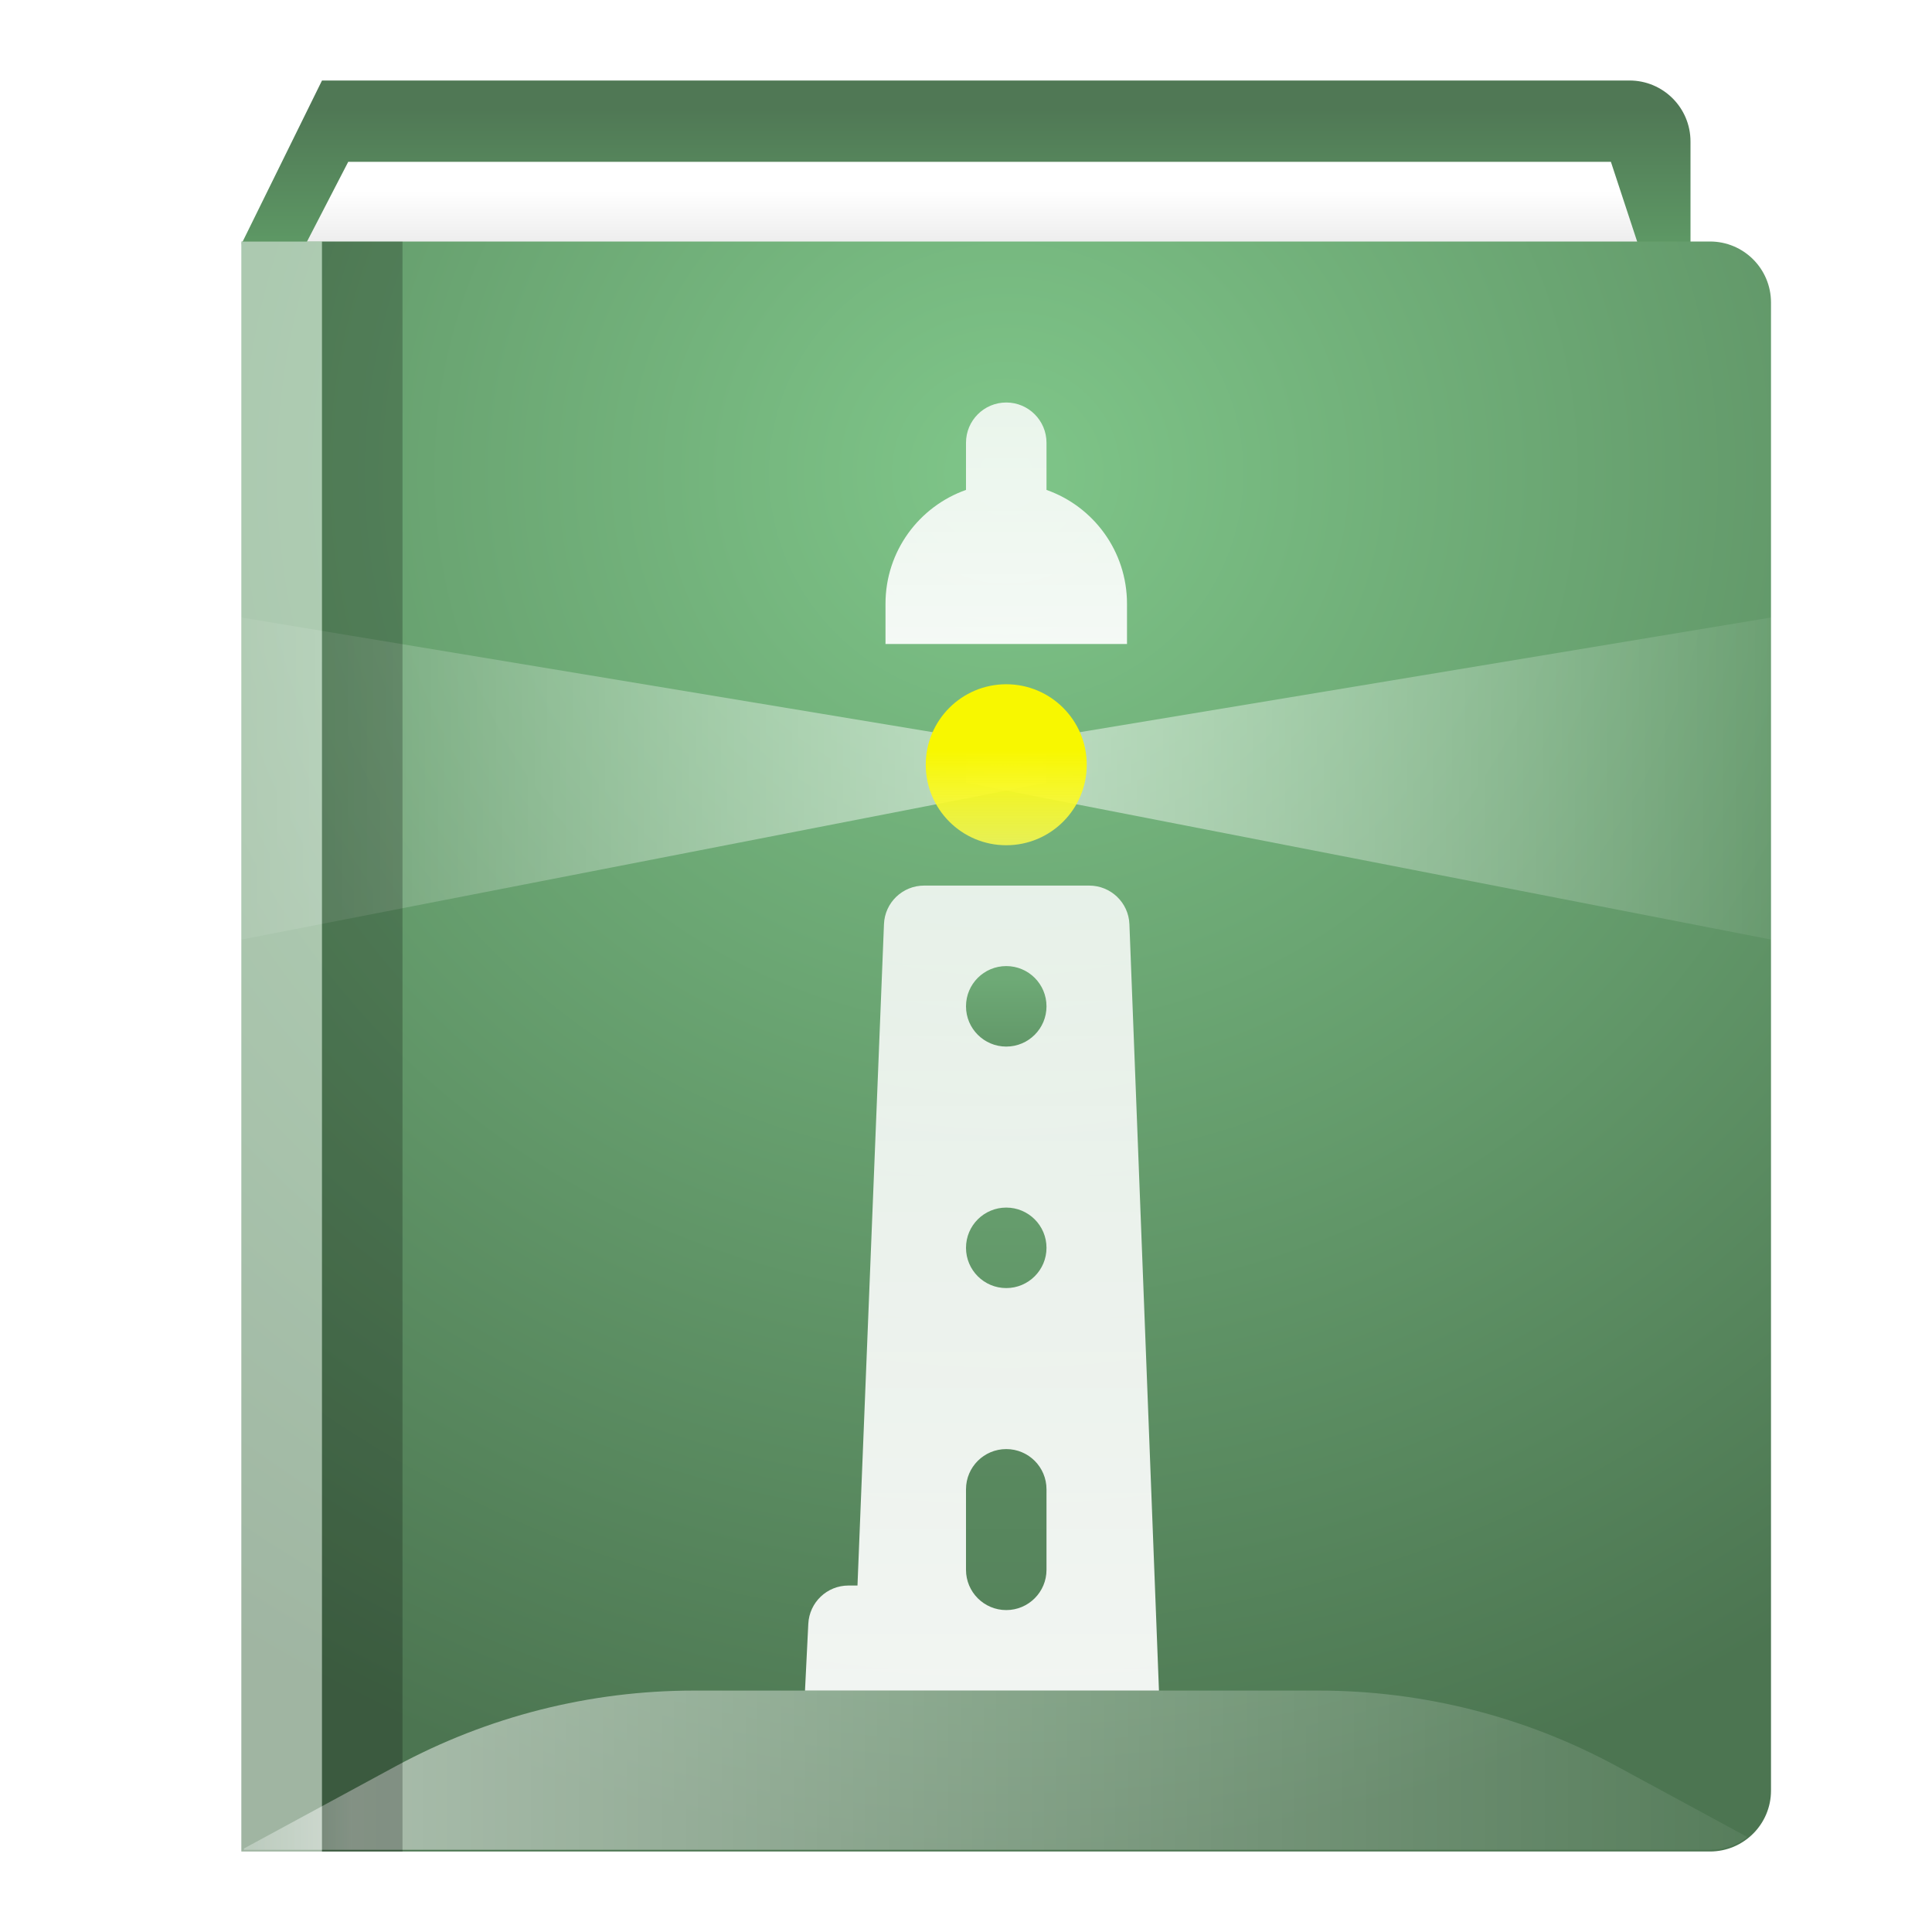 <svg xmlns="http://www.w3.org/2000/svg" width="24" height="24" viewBox="0 0 24 24">
  <defs>
    <filter id="deepin-manual-a" width="123.8%" height="120.8%" x="-11.9%" y="-10.4%" filterUnits="objectBoundingBox">
      <feOffset in="SourceAlpha" result="shadowOffsetOuter1"/>
      <feGaussianBlur in="shadowOffsetOuter1" result="shadowBlurOuter1" stdDeviation=".5"/>
      <feColorMatrix in="shadowBlurOuter1" result="shadowMatrixOuter1" values="0 0 0 0 0   0 0 0 0 0   0 0 0 0 0  0 0 0 0.15 0"/>
      <feMerge>
        <feMergeNode in="shadowMatrixOuter1"/>
        <feMergeNode in="SourceGraphic"/>
      </feMerge>
    </filter>
    <linearGradient id="deepin-manual-b" x1="42.771%" x2="42.771%" y1="236.041%" y2="17.14%">
      <stop offset="0%" stop-color="#73CD7E"/>
      <stop offset="100%" stop-color="#507855"/>
    </linearGradient>
    <linearGradient id="deepin-manual-c" x1="40.341%" x2="40.341%" y1="28.571%" y2="100%">
      <stop offset="0%" stop-color="#FFF"/>
      <stop offset="100%" stop-color="#E6E6E6"/>
    </linearGradient>
    <radialGradient id="deepin-manual-d" cx="50%" cy="14.563%" r="89.934%" fx="50%" fy="14.563%" gradientTransform="matrix(0 .95 -1.044 0 .652 -.33)">
      <stop offset="0%" stop-color="#7FC689"/>
      <stop offset="100%" stop-color="#4C7551"/>
    </radialGradient>
    <linearGradient id="deepin-manual-e" x1="100%" x2="0%" y1="50%" y2="50%">
      <stop offset="0%" stop-color="#FFF" stop-opacity=".063"/>
      <stop offset="93.278%" stop-color="#FFF" stop-opacity=".52"/>
      <stop offset="100%" stop-color="#FFF" stop-opacity=".3"/>
    </linearGradient>
    <linearGradient id="deepin-manual-f" x1="50%" x2="50%" y1="-21.606%" y2="144.775%">
      <stop offset="0%" stop-color="#FFF" stop-opacity=".813"/>
      <stop offset="100%" stop-color="#FFF" stop-opacity=".962"/>
    </linearGradient>
    <linearGradient id="deepin-manual-g" x1="50%" x2="50%" y1="14.563%" y2="100%">
      <stop offset="0%" stop-color="#6EAA76"/>
      <stop offset="100%" stop-color="#629869"/>
    </linearGradient>
    <linearGradient id="deepin-manual-h" x1="50%" x2="50%" y1="14.563%" y2="100%">
      <stop offset="0%" stop-color="#659C6C"/>
      <stop offset="100%" stop-color="#629869"/>
    </linearGradient>
    <linearGradient id="deepin-manual-i" x1="50%" x2="50%" y1="0%" y2="100%">
      <stop offset="0%" stop-color="#59895F"/>
      <stop offset="100%" stop-color="#56845C"/>
    </linearGradient>
    <linearGradient id="deepin-manual-j" x1="100%" x2="0%" y1="50%" y2="50%">
      <stop offset="0%" stop-color="#FFF" stop-opacity=".063"/>
      <stop offset="93.278%" stop-color="#FFF" stop-opacity=".52"/>
      <stop offset="100%" stop-color="#FFF" stop-opacity=".3"/>
    </linearGradient>
    <linearGradient id="deepin-manual-k" x1="50%" x2="50%" y1="-21.606%" y2="144.775%">
      <stop offset="0%" stop-color="#FFF" stop-opacity=".813"/>
      <stop offset="100%" stop-color="#FFF" stop-opacity=".962"/>
    </linearGradient>
    <linearGradient id="deepin-manual-l" x1="50%" x2="50%" y1="41.194%" y2="137.23%">
      <stop offset="0%" stop-color="#F8F700"/>
      <stop offset="100%" stop-color="#FFFE80" stop-opacity=".747"/>
    </linearGradient>
  </defs>
  <g fill="none" fill-rule="evenodd" filter="url(#deepin-manual-a)" transform="translate(2.135 .326)">
    <g transform="translate(.453)">
      <path fill="url(#deepin-manual-b)" d="M1.412,0.674 L17.654,0.674 C18.073,0.674 18.412,1.013 18.412,1.432 L18.412,2.704 L18.412,2.704 L0.412,2.704 L1.412,0.674 Z"/>
      <polygon fill="url(#deepin-manual-c)" fill-rule="nonzero" points="1.738 1.684 1.085 2.947 17.839 2.947 17.423 1.684"/>
      <path fill="url(#deepin-manual-d)" d="M0.412,2.674 L18.654,2.674 C19.073,2.674 19.412,3.013 19.412,3.432 L19.412,21.917 C19.412,22.335 19.073,22.674 18.654,22.674 L0.412,22.674 L0.412,22.674 L0.412,2.674 Z"/>
    </g>
    <polygon fill="url(#deepin-manual-e)" points="9.865 9.004 19.865 7.345 19.863 11.345 9.865 9.398"/>
    <polygon fill="url(#deepin-manual-e)" points=".865 9.004 10.865 7.345 10.863 11.345 .865 9.398" transform="matrix(-1 0 0 1 11.73 0)"/>
    <g transform="translate(.895 10.409)">
      <path fill="url(#deepin-manual-f)" d="M6.97,10.266 L7.011,9.437 C7.024,9.17 7.243,8.961 7.51,8.961 L7.622,8.961 L7.951,0.746 C7.961,0.477 8.182,0.266 8.45,0.266 L10.5,0.266 C10.769,0.266 10.99,0.478 11,0.746 L11.367,10.266 L6.97,10.266 Z"/>
      <path fill="url(#deepin-manual-g)" d="M9.47,1.266 C9.746,1.266 9.97,1.489 9.97,1.766 C9.97,2.042 9.746,2.266 9.47,2.266 C9.194,2.266 8.97,2.042 8.97,1.766 C8.97,1.489 9.194,1.266 9.47,1.266 Z"/>
      <path fill="url(#deepin-manual-h)" d="M9.47,4.266 C9.746,4.266 9.97,4.489 9.97,4.766 C9.97,5.042 9.746,5.266 9.47,5.266 C9.194,5.266 8.97,5.042 8.97,4.766 C8.97,4.489 9.194,4.266 9.47,4.266 Z"/>
      <path fill="url(#deepin-manual-i)" d="M9.47,7.266 C9.746,7.266 9.97,7.489 9.97,7.766 L9.97,8.766 C9.97,9.042 9.746,9.266 9.47,9.266 C9.194,9.266 8.97,9.042 8.97,8.766 L8.97,7.766 C8.97,7.489 9.194,7.266 9.47,7.266 Z"/>
      <path fill="url(#deepin-manual-j)" d="M13.35,10.266 C14.642,10.266 15.913,10.588 17.049,11.203 L18.676,12.085 C18.548,12.184 18.387,12.244 18.212,12.244 L9.09494702e-13,12.244 L0,12.228 L1.891,11.203 C3.027,10.588 4.298,10.266 5.589,10.266 L13.35,10.266 Z"/>
    </g>
    <g fill-rule="nonzero" transform="rotate(90 .6 2.4)">
      <polygon fill="#FFF" points=".875 1.135 20.875 1.135 20.875 2.135 .875 2.135" opacity=".468"/>
      <polygon fill="#000" points=".875 .135 20.875 .135 20.875 1.135 6.465 1.135 .875 1.135" opacity=".227"/>
    </g>
    <path fill="url(#deepin-manual-k)" d="M10.365,4.674 C10.641,4.674 10.865,4.898 10.865,5.174 L10.865,5.76 C11.448,5.965 11.865,6.521 11.865,7.174 L11.865,7.674 L8.865,7.674 L8.865,7.174 C8.865,6.521 9.282,5.966 9.865,5.76 L9.865,5.174 C9.865,4.898 10.089,4.674 10.365,4.674 Z"/>
    <circle cx="10.365" cy="9.174" r="1" fill="url(#deepin-manual-l)"/>
  </g>
</svg>
